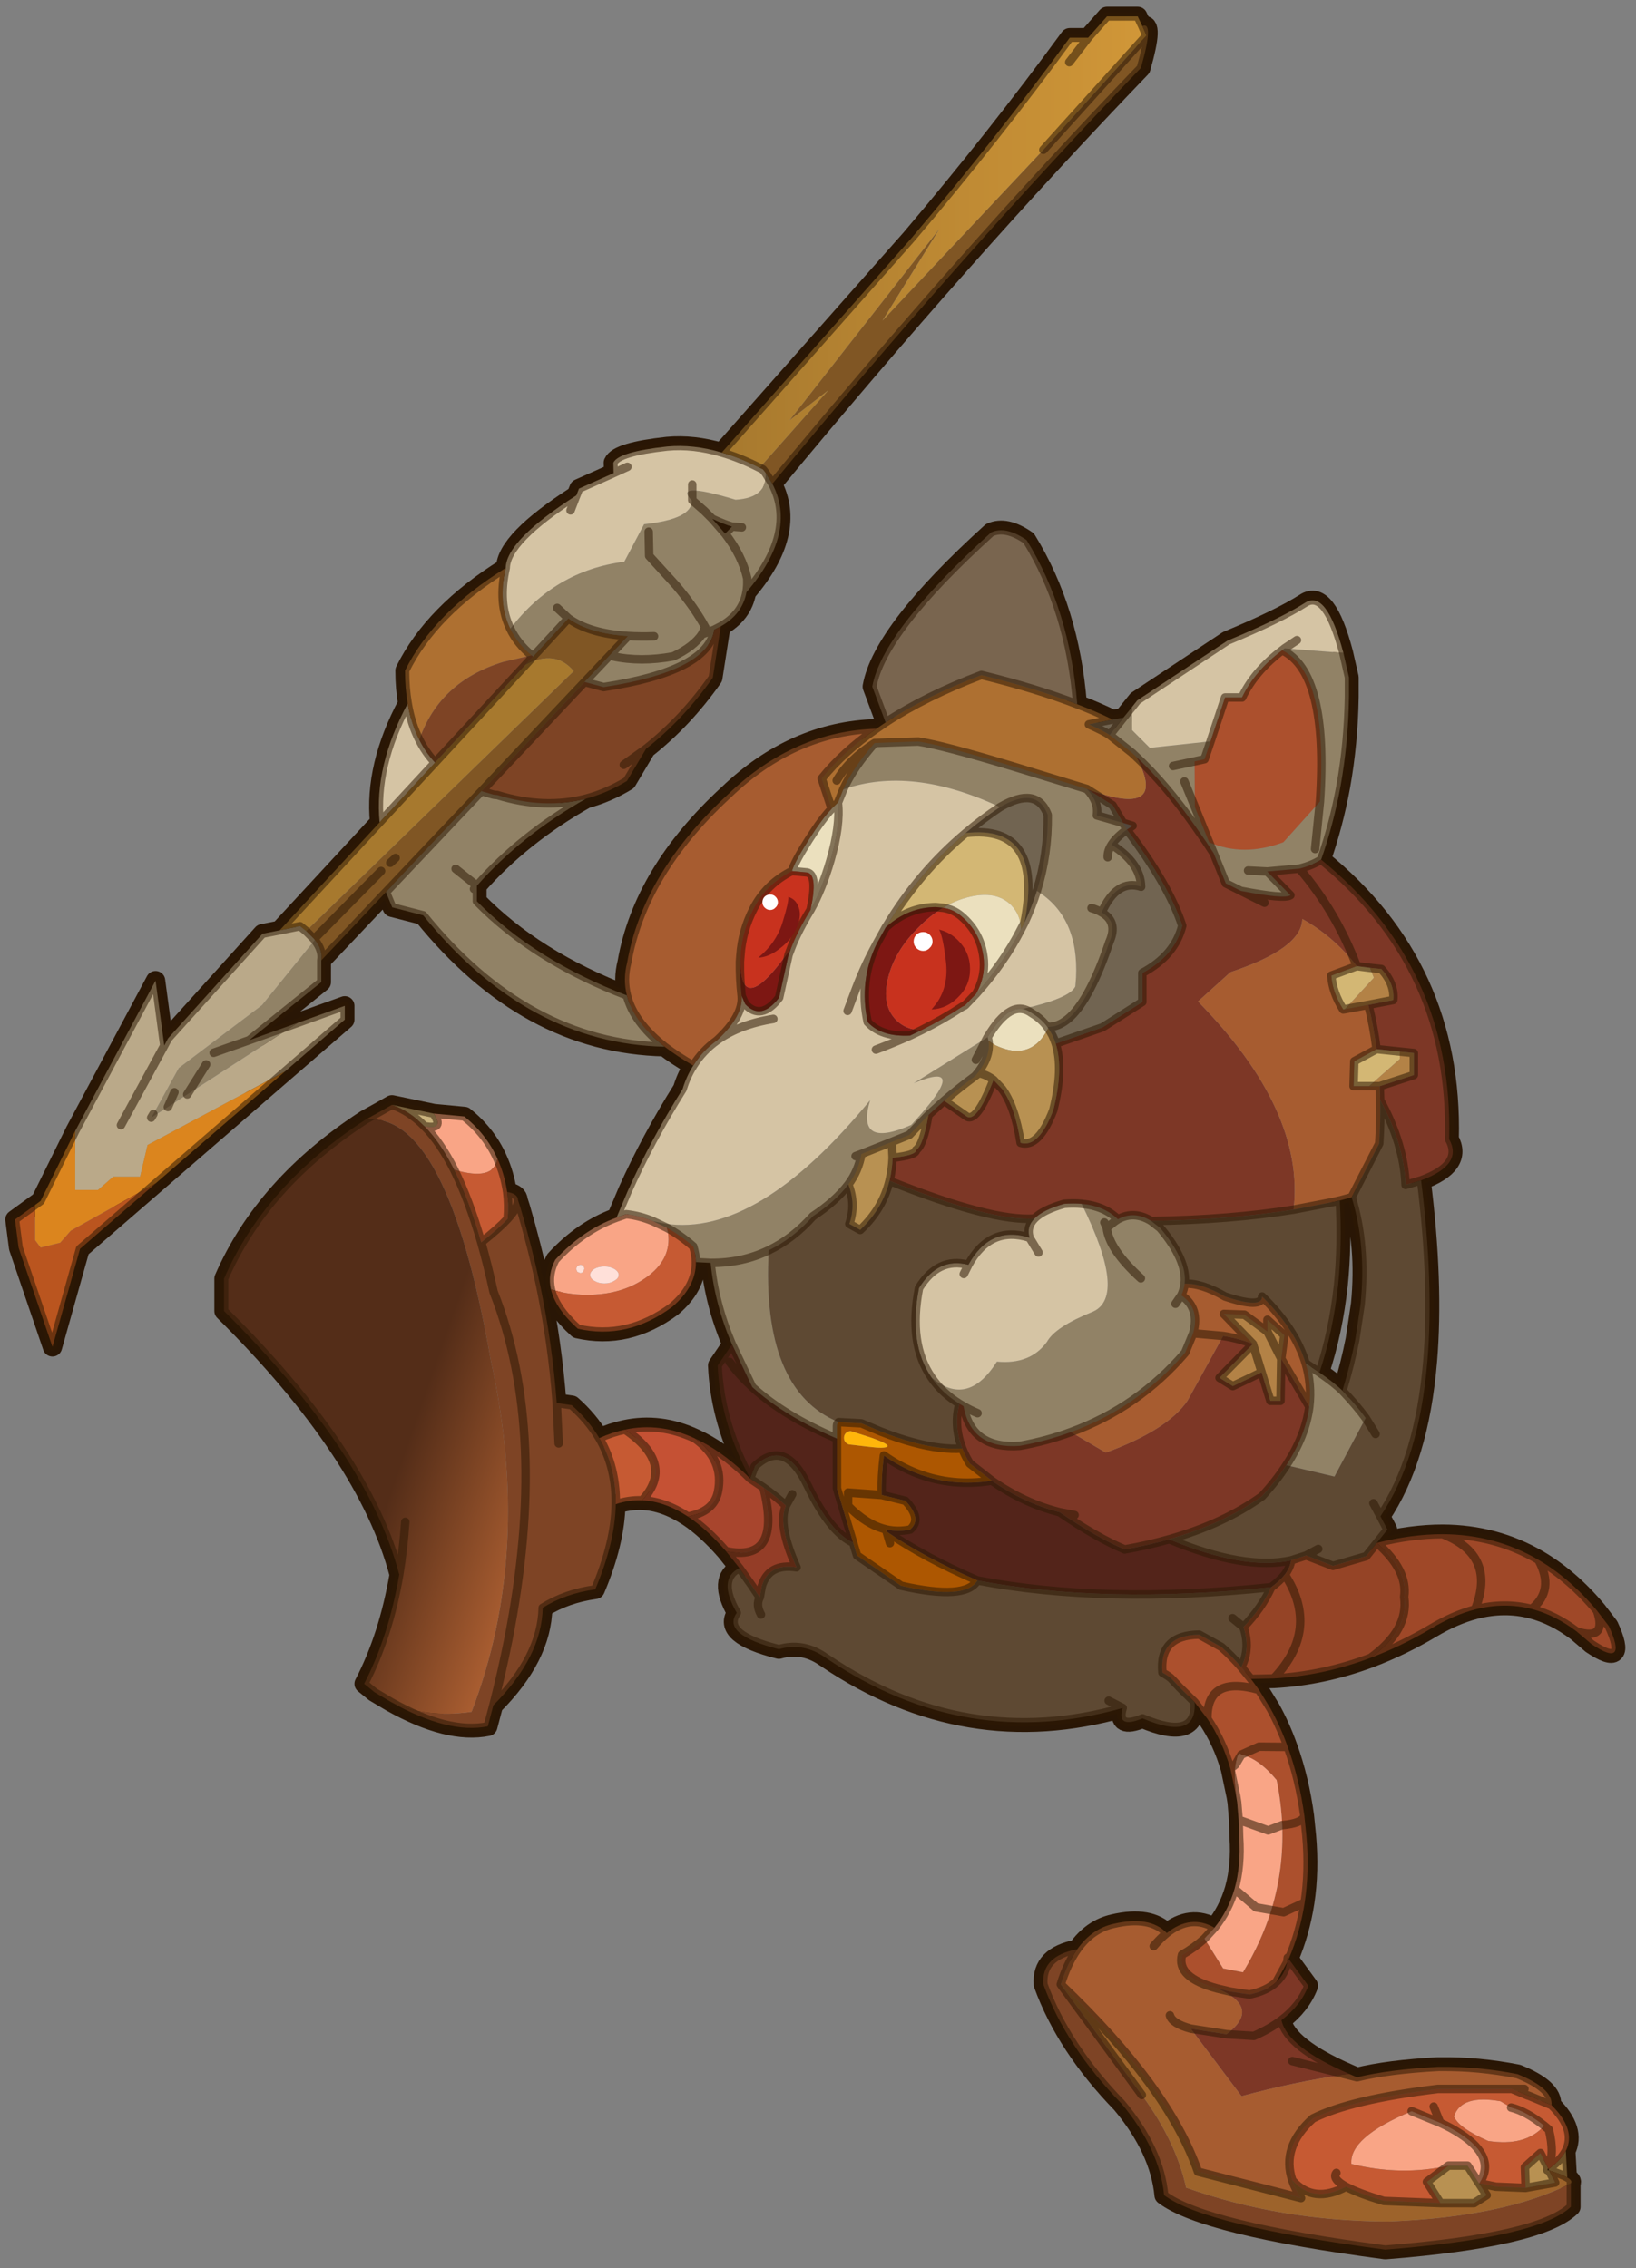 <svg width="215" height="298" xmlns="http://www.w3.org/2000/svg" xmlns:xlink="http://www.w3.org/1999/xlink"><rect width="100%" height="100%" fill="#808080" stroke="none"/><defs><linearGradient y2=".5" y1=".5" x2="1" x1="-.001" spreadMethod="pad" id="a"><stop stop-color="#a7792e" offset="0"/><stop stop-color="#d19738" offset="1"/></linearGradient><linearGradient y2=".914" y1=".68" x2=".847" x1=".503" spreadMethod="pad" id="b"><stop stop-color="#542d18" offset="0"/><stop stop-color="#a75c30" offset="1"/></linearGradient><g id="d" stroke-opacity="0" stroke-linejoin="round" stroke-linecap="round" stroke="#f0f" fill="none"><path d="M187.95-293.5v380h-380v-380h380" transform="translate(192.55 294)"/><path d="m187.95-293.5-190 190 190 190m-380-380 190 190L-192 86.5M92.95-38.4H-97" transform="translate(192.55 294)"/></g><g id="e"><path stroke-width="4" stroke-linejoin="round" stroke-linecap="round" stroke="#291605" fill="none" d="M234 2h-6.35l-3.9 4.4h-3.8Q204.8 27.1 187.2 47.85L148.05 92.1q-5.9-1.75-11.25-1.25-10.15 1.1-11.15 3.35l.05 2.15-7.15 3.2-.55 1.4q-14.5 9.3-14.6 15-14.85 9.2-20.8 21.2 0 3.65.55 6.8-6.95 12.95-5.8 24.55L56.7 190.8l-3.55.7-19.5 21.6-.8 1.5-1.8-13.4-16.6 31.05L7.3 246.7 2 250.55l.75 5.8 7 20.5 5.7-20.25 54.7-47.35v-2.85l-19.75 7.1 14.9-12V197l13.35-14.1 1.3 3.15 6.4 1.65q21.45 26.55 49.9 27.15 2.55 1.95 5.9 3.9-1.4 2.2-2.2 4.85-6.65 10.6-11.35 21.1l-2.3 5.45q-7 2.55-12.65 8.7-1.6 3-.9 6.1.9 3.95 5.55 8.15 10.25 2.35 19.5-4.5 4.95-4.2 4.9-9.25l3.05.15q.8 8.4 4.4 16.85l-2.95 4.35q.45 10.25 5.25 20.45l1.45 2.9-.85-.85q-5.3-5.05-10.6-7.45-7.2-3.35-14.4-1.8-2.65.55-5.3 1.75-2.2-3.7-5.7-6.8l-3.1-.45q-.9-12.15-3.45-24.45-1.7-7.9-4.05-15.9l-.5-1.55-.05-.35q-.3-1.05-2.2-1.35-.55-3.7-2-6.85-2.25-5.05-6.85-8.75l-6.35-.6-8.6-1.8q-2.7 1.55-5.45 3.05-20.85 13.55-29.25 32.85v6.7q29.65 29.35 36.2 54.45-2.2 12.85-7.25 22.55l2.15 1.75 3.45 2.05q11.85 6.65 19.95 5l1.15-4.35q10-10 10.2-20.15 4.7-2.95 10.85-3.8 4.1-9.65 4.25-17.6 2.7-.9 5.45-.8 4.65.2 9.45 3.35 3.85 2.55 7.85 7.15l2.8 3.5q-4.6 2.25-.55 9.25-3.2 4.5 8.7 7.5 4.7-1.35 8.95 1.3l1.05.7q28.75 19.35 61.05 10.15-1.35 4.4 4.1 2.15 11.3 4.8 10.75-3.35l2.65 3.45q3.1 4.6 4.75 10.3l1.2 5.7.2 1.25.3 3.6.1 3.55q.4 5.95-.95 10.75-1.3 4.5-4.15 8-4.9-2.85-9.85 1.1-3.5-3.65-11-1.9-4.5 1-7.5 5.25-7.45 1.4-7 7.25 4.65 12.8 16.15 24.65 7.9 9.45 8.8 18.9 8.35 6.3 45.7 11.25 31.75-2.5 38.35-8.85v-4.85q.4-.55-.75-1.2l-.3-5.5q2.2-4.35-2.95-9.45.3-3.45-7-6.4-8.1-1.6-16-1.5h-.5q-10.15.55-16.7 2.15l-1.6-.7q-12.8-5.55-14-11.1 4-3.05 5.55-7.1l-4.05-5.55-.3.65q-.5 2.45-2.25 4.1l2.25-4.1.1-.9.2.25q2.35-5.5 3.3-11.65 1-6.55.35-13.8l-.4-3.95v-.05q-1.05-7.75-3.45-14.35-1.5-4.2-3.55-7.9l-2.4-3.9-1.65-2.25 4.7-.1q10.15-.55 20-4.25 6.35-2.4 12.6-6.1 4.6-2.75 9-3.9 6.05-1.55 11.7-.1 4.8 1.25 9.3 4.65l3.05 2.6q7.65 5.15 3.6-3.7l-2.45-3.2q-5.55-6.65-12.1-10.5-8.95-5.25-19.8-5.3-6.45 0-13.6 1.8l2.2-2.75-1.45-2.75q8-11.8 9.7-32.05 1.35-16.05-1.3-37.35 8.75-3.2 5.8-8.5.9-35.5-26.45-57.75 2.55-7.3 4-15.15 1.6-8.9 1.75-18.45v-4.05l-1.15-5.05q-3.5-13.25-7.95-10.35-5.25 3.35-16 7.8L233.9 143.3l-2.85 3.55-2.25.4q-3.35-1.65-7.3-3.15-1.55-19.5-10.45-33.9-4.3-3-7.35-1.6-22.5 20.4-24.55 31.85l2.75 7.4-1.9 1.3q-17.05.5-30.65 13.55-17.6 16.2-20.85 34.75-.9 3.5-.05 6.8-19.1-7.3-31-19.45v-3.2q9.2-10.45 22.55-18 4.35-1.15 8.45-3.65l3.95-6.65q7.75-6.1 13.8-14.7l1.65-10.6q4.5-2.55 5.3-7.05 10.6-12.35 5.35-22.4 39.5-47.85 76.15-85.9 2.8-9.75.3-8.65L234 2m41.75 244.6q.5 9.2-.35 17.5-1.05 9.65-3.85 18.05 3.25 2.25 4.75 3.75 1.65-5.45 2.65-10.55l1.1-7.3q1.2-12.2-1.85-22.1l-2.4.65h-.05m-125.6-139.2-1.4 1.45-2.65-3.05q2.5 1.15 4.05 1.6m164.3 324.05.45.15-.45-.15m4.15 15.45.4.1-.1-.3-.1-.15-.15.3-.05.05"/><path fill-rule="evenodd" fill="#805624" d="M67.6-228.65q2.5-1.1-.3 8.65-36.65 38.05-76.15 85.9l-1.4-2.25-.55-.7-.7-.35 14.2-16-8 6.2 31-39.6-11.8 19 33.25-35.3 21.3-23.6-.85-1.95M-88.7-49.75l-13.35 14.1q.35-2.05-1.35-4.2l-.15-.2-1.65-1.65 55.3-53.7q-3.8-4.55-9.95-1.3l1.55-1.7 7.3-7.9q4.35 3.15 12.35 3.65l-9 9.5-21.3 22.55-19.75 20.85m-1-4.35-13.85 14.05L-89.7-54.1m3-2.7-1.1 1 1.1-1" transform="translate(167.35 232.65)"/><path fill-rule="evenodd" fill="#918266" d="M-8.85-134.1q5.25 10.05-5.35 22.4-.8 4.5-5.3 7.05l-1.35.7Q-22.1-95.4-43.7-92.1l-3.95-1.05 9-9.5q2.5.15 5.35.05-2.85.1-5.35-.05-8-.5-12.35-3.65l-7.3 7.9-.3-.25q-2.9-2.4-4.4-5.5 9.15-12 23.55-13.85l4.1-7.75q10-1.05 9.85-4.9-1.9-1.95.1-2.05 2.2-.15 8.95 1.9 6.6-.4 6.2-5.55l1.4 2.25m-38.5 65.05q-13.35 7.55-22.55 18v3.2Q-58-35.7-38.9-28.4q1.4 5.55 7.8 10.6-28.45-.6-49.9-27.15l-6.4-1.65-1.3-3.15 19.75-20.85 2.4.7.25.05.6.05q9.7 3 18.35.75M63.7-85.8l1.75-2.15.05 4.75 3.65 3.65L81.7-80.9l-1.25 3.7-2.05.45-4.45.95 4.45-.95.05 9.4 2.95 7.3.95 2.3-.95-2.3q7.05 3.1 15.35 0l7.55-8.4q1.8-26.65-7.8-31.25l.5-.4 12.15.95 1.15 5.05v4.05q-.15 9.55-1.75 18.45-1.45 7.85-4 15.15-1.85 1.2-4.5 1.85l-6.65.6 4.8 4.9q-1.25.85-10.25-.9l-3.1-1.55-2.5-6.2-1.5-2.3-2.4-3.45q-6.15-8.65-12.1-14.2l-.85-.8-4.65-3.7 2.85-3.6M-17.2 43.7q-3.6-8.45-4.4-16.85l-3.05-.15q-.05-1.6-.55-3.25-2.7-2.35-5.45-3.85l-2.85-1.35 2.55.5q19 2.85 42.3-25.5-3.05 10.2 8.5 5.1 12.7-13.7.5-8.6l15.25-9.5-2.4 4.65 2.4-4.65h.05l.15.7q.5 3.55-2.75 7.3-3.45 2.55-6.4 5.1L23.4-3.7 19.45.4l-3.6 1.45-6.3 2.5-1.2.45 1.2-.45q-.6 3.5-2.7 6.3-2.6 3.45-7.3 6.55-4.15 4.65-9.15 7.05-1.55 28.9 14.45 35.5-.35.3-.35.8v2.6Q-6.35 58.55-13 52.5l-4.2-8.8m-84.85-79.35v4.5l-14.9 12 10.05-3.6-22.85 14.8-4 2.6-3.45 2.2.45-.75 5.25-9.5 17.2-13 10.9-13.45q1.7 2.15 1.35 4.2M76.3-72.6l2.15 5.25-2.15-5.25m27 13.95 1-9.8-1 9.8M45.8-50q2.35-7.6 2.25-15.7-2.25-6.05-9.85-1.6-18.35-8.6-32.4-3.65 2.05-4.55 6.5-9.6l9-.3q5.05.75 19.8 5.2l15.05 4.6q2.5 2.7 2.05 5.45l5.4 1.55.8 1.4q-2.15 1.55-3.15 3.1 6 3.8 6.1 8.7-5-1.65-8.15 5.3 3.45 1.95 1.6 6.1-3.9 11.55-8.1 15.5Q51-22.4 49.3-22l-1.3.15q-1.25-1.7-3.1-2.8l-.3-.2q-.85-.6-1.75-.75 9.75-2.2 10.9-4.65l.15-1.85q.6-12.55-8.1-17.9m11.3 3.55q1.2.35 2.1.9-.9-.55-2.1-.9m3.35-10.5q-.05-1.3.8-2.6-.85 1.3-.8 2.6m-5.4 71.6q4.75.45 7.5 3.2 3.35-1.85 6.9.35l1.85 1.45q5.6 6.65 5.05 11.5-.15 1.25-.7 2.4 3.9 2.6 2.45 7.85l-1.65 4q-9.75 11.35-23.6 16.4-5 1.85-10.55 2.85-10.05.75-11.65-8.2l-.85-.5q-3.6-2.25-5.75-5.4 7.45 6.25 13.5-3.3 6.9.65 10.35-4.1 1.7-3.1 9.55-6.25 7-3.2-2.4-22.25m34.4-68.85 3.95.2-3.95-.2M104.2 49.5q3.25 2.25 4.75 3.75 2.95 3.1 4.8 5.65L107.3 71l-9.95-2.35q4-6.15 4.75-12.1.55-4.55-.75-8.95l2.85 1.9M62.55 17.85l-.6.4-1.7 1.35-.5-1.1.5 1.1 1.7-1.35.6-.4m11.9 17.45 1.2-1.75-1.2 1.75m-7.15-5.25q-6.55-5.95-7.05-10.45.5 4.5 7.05 10.45M33.55 57.9q-1.55-.65-2.9-1.45 1.35.8 2.9 1.45M-53.3-108.45l2.3 2.15-2.3-2.15m36.1-16.8q-1.55-.45-4.05-1.6l2.65 3.05 1.4-1.45 2.05.15-2.05-.15m-4.05-1.6-1.65-1.65-2.5-2.2v-2 2l2.5 2.2 1.65 1.65m2.65 3.05q3.5 4.55 4.55 9.2.1 1.55-.15 2.9.25-1.35.15-2.9-1.05-4.65-4.55-9.2m-4.8 20.8.7-1.45q-2.15-4-6.05-8.65l-5.55-6.1-.1-5 .1 5 5.55 6.1q3.9 4.65 6.05 8.65l-.7 1.45 2.55-.95-2.55.95q-1.7 2.55-5.9 4.55-6.75 1.25-12.5 0 5.75 1.25 12.5 0 4.2-2 5.9-4.55m-102.45 88.85-3.9 6.2 3.9-6.2m-6.55 5.75-1.35 3.05 1.35-3.05m15.45-10.75-7.35 2.6 7.35-2.6m47.05-31.9-4.4-3.5 4.4 3.5-.6.65.6-.65m60.3 75.3q-5.45 2.65-12 2.6 6.55.05 12-2.6" transform="translate(167.35 232.65)"/><path fill-rule="evenodd" fill="#d5c4a4" d="m65.45-87.95 1.1-1.4L85.2-101.7q10.75-4.45 16-7.8 4.45-2.9 7.95 10.35L97-100.1l2.55-1.7-2.55 1.7-.5.4q-5.7 4.3-8.3 9.75h-3.5l-3 9.05-12.55 1.35-3.65-3.65-.05-4.75M-41.05 17.5l2.3-5.45q4.7-10.5 11.35-21.1.8-2.65 2.2-4.85 1.9-3.05 4.9-5.2 5.5-5.1 5.1-9.2l.75 1.7q3.3 3.5 7-1.35l1.95-8.85.55-1.45q1.3-3.4 4-7.85 2.35-4.2 4.1-10.2 2.1-7.3 1.55-11.9l1.1-2.75q14.05-4.95 32.4 3.65-3.75 2.5-7.1 5.35-9.7 8.15-16.35 19.25l-.15.2-1.9 3.45Q9-31.4 10.85-22.9q2.8 3.1 8.75 2.8l2.3-1.1q4.6-2.3 8.45-4.85l.6-.3 2.3-2.4q5.8-6.45 9.3-13.35l.7-1.35q1.5-3.25 2.55-6.55 8.7 5.35 8.1 17.9l-.15 1.85q-1.15 2.45-10.9 4.65-1.25-.2-2.5.5-2.3 1.25-4.7 5.3l-.05.05-15.25 9.5q12.2-5.1-.5 8.6-11.55 5.1-8.5-5.1-23.3 28.35-42.3 25.5l-2.55-.5q-2.75-1.15-5.55-1.45l-2 .7M-90-64.15q-1.15-11.6 5.8-24.55.7 4.2 2.4 7.5 1.3 2.6 3.25 4.7L-90-64.15m26.05-52.55q.1-5.7 14.6-15l.55-1.4 7.15-3.2-.05-2.15q1-2.25 11.15-3.35 5.35-.5 11.25 1.25 3.8 1.1 7.8 3.15l.7.35.55.7q.4 5.15-6.2 5.55-6.75-2.05-8.95-1.9-2 .1-.1 2.05.15 3.85-9.85 4.9l-4.1 7.75q-14.4 1.85-23.55 13.85-2.6-5.3-.95-12.55m76.5 99.5q3.7-1.4 7.05-2.9-3.35 1.5-7.05 2.9m.15-21.85q-2.4 4.35-4.25 9.2L6.7-25.2l1.75-4.65q1.85-4.85 4.25-9.2M45.3 17.7q1.75-1.8 6.15-3.05 1.95-.15 3.6 0 9.4 19.05 2.4 22.25-7.85 3.15-9.55 6.25-3.45 4.75-10.35 4.1-6.05 9.55-13.5 3.3-4.85-7-2.6-18.5 3.95-6.45 10.2-4.8l-.95 1.9.95-1.9q4.5-8.2 12.65-5.6-.7-2.2 1-3.95m.85 7-1.85-3.05 1.85 3.05m-96.7-153.3 1.2-3.1-1.2 3.1m25.15-5.35v1.25-1.25m-16.25-2.35 2.85-1.3-2.85 1.3m33 112.75q-7.1 1.15-11.65 4.45 4.55-3.3 11.65-4.45" transform="translate(167.35 232.65)"/><path fill-rule="evenodd" fill="#ac502d" d="m90.05 112.8 1.65 2.25 2.4 3.9q2.05 3.7 3.55 7.9 2.4 6.6 3.45 14.35v.05l.4 3.95q.65 7.25-.35 13.8-.95 6.15-3.3 11.65l-.2-.25-.1.9-2.25 4.1q-1.95 1.85-5.55 2.6l-3.95-.6-2.75-.65q-8.5-2.3-7.25-6.95 2.6-1.5 4.65-3.35l3.85 6.15 4.1.8q3.8-6.3 5.85-12.85Q96.85 152 96.5 143q-.2-4.6-1.15-9.3-3.7-4.45-7.3-5.25-.7-.8-1.2 2.05l-1.05.85q-1.65-5.7-4.75-10.3l-2.65-3.45-3.1-3.05-1.55-1.65q-.45-.55-2-1.4-.75-7.75 7.6-7.85l4.6 2.55q2.2 1.95 4.1 4.15l2 2.45M87 137.05l-1.2-5.7 1.05-.85q-.4 2.2.15 6.55m-5.6-197.1-2.95-7.3-.05-9.4 2.05-.45 1.25-3.7 3-9.05h3.5q2.6-5.45 8.3-9.75 9.6 4.6 7.8 31.25l-7.55 8.4q-8.3 3.1-15.35 0m-.35 181.1q-.15-9.05 10.65-6-10.8-3.05-10.65 6m16.6 5.8-5.95-.05-3.65 1.65 3.65-1.65 5.95.05m3.45 14.35q-.6 1.45-4.6 1.8 4-.35 4.6-1.8m.05 17.8-4.35 2-2.55-.45 2.55.45 4.35-2" transform="translate(167.35 232.65)"/><path fill-rule="evenodd" fill="#7d3726" d="M104.55-56.45Q131.9-34.2 131 1.3q2.95 5.3-5.8 8.5l-3.2.95q-.35-8.5-5.25-17.5l-.1-2.9 7.05-2.3v-4.55l-2.9-.3-4.8-.5q-.6-4.75-1.7-9.15l5.15-1q.35-3.3-2.45-6.4l-2.35-.25-2.75-.35q-4.65-6.05-11.25-9.75-.1 6.1-14.85 11l-6.7 6.05q22.15 22.55 19.75 43-13 2.1-29.4 2.35-3.55-2.2-6.9-.35-2.75-2.75-7.5-3.2-1.65-.15-3.6 0-4.4 1.25-6.15 3.05-8.85.65-29.95-7.8.55-2.25.65-4.75 4.9-.55 4.85-1.6 1.5-1 2.55-7.25l3.25-2.95 4.45 3.1q2.15 1.9 5.75-7.4L38.6-9.1q2.7 3.65 3.85 11.15 3.75 1.1 6.75-6.75 2.15-8.5.5-13.75l9.65-3.35 8.25-5.25v-6q6.7-3.6 8.25-9.75-2.75-8.45-11.45-19.85l1.2-.8-2-.6-2.15-3.65-5.3-3.35q17.1 6.3 10.2-6.65 5.95 5.55 12.1 14.2l2.4 3.45 1.5 2.3 2.5 6.2 3.1 1.55q9 1.75 10.25.9L93.4-54l6.65-.6q7.65 8.95 11.85 20.15-4.2-11.2-11.85-20.15 2.65-.65 4.5-1.85m-6.7 227.1 4.05 5.55q-1.55 4.05-5.55 7.1 1.2 5.55 14 11.1l-.75.1-11-2.75 11 2.75Q99 196.05 88.1 199l-10.5-13.95 7.4 1.15q7.3-5.5-1.95-9.45l2.75.65 3.95.6q3.6-.75 5.55-2.6 1.75-1.65 2.25-4.1l.3-.65m-5-218.2L87.95-50l4.9 2.45m-.6 97 1.8 5.9h2.1l.15-8.7 5.8 9.9q-.75 5.95-4.75 12.1-2.05 3.2-5 6.4-7.9 5.7-19.2 8.9-4.35 1.25-9.2 2.1-5.8-2.45-13.45-7.7-7.25-1.8-14-6.5l-4.55-3.55q-.95-1.55-1.55-3.1-1.85-4.75-.6-9.25l.85.5q1.6 8.95 11.65 8.2 5.55-1 10.55-2.85l7.2 4.25q12.8-4.7 16.9-10.75l7.35-13.35q3.25.5 6.15 1.65l-6.9 7 2.75 1.7q3-1.4 5.95-2.85M53.6 78.95l-3.1-.6 3.1.6M96.35 183.3q-2.4 1.8-5.7 3.25L85 186.2l5.65.35q3.3-1.45 5.7-3.25" transform="translate(167.35 232.65)"/><path fill-rule="evenodd" fill="#716451" d="m61.45-85.4 2.25-.4-2.85 3.6q-1.15-.8-4.3-2.2l4.9-1M38.2-67.3q7.6-4.45 9.85 1.6.1 8.1-2.25 15.7-1.05 3.3-2.55 6.55 4-20.35-12.15-18.5 3.35-2.85 7.1-5.35M48-21.85l1.3-.15q1.7-.4 3.4-1.95 4.2-3.95 8.1-15.5 1.85-4.15-1.6-6.1 3.15-6.95 8.15-5.3-.1-4.9-6.1-8.7 1-1.55 3.15-3.1 8.7 11.4 11.45 19.85-1.55 6.15-8.25 9.75v6l-8.25 5.25-9.65 3.35q-.55-1.75-1.55-3.15l-.15-.25m15.6-42.2-5.4-1.55q.45-2.75-2.05-5.45l5.3 3.35 2.15 3.65" transform="translate(167.35 232.65)"/><path fill-rule="evenodd" fill="#ae7031" d="m12.65-83.5 1.9-1.3q8.3-5.45 19.8-9.8 11.4 2.8 19.8 6.05 3.95 1.5 7.3 3.15l-4.9 1q3.15 1.4 4.3 2.2l4.65 3.7.85.8q6.9 12.95-10.2 6.65l-15.05-4.6q-14.75-4.45-19.8-5.2l-9 .3q-4.45 5.05-6.5 9.6L4.7-68.2l-1.3 1.25-2.05-6.25q4.45-5.55 11.3-10.3m-96.85-5.2q-.55-3.15-.55-6.8 5.95-12 20.8-21.2-1.65 7.25.95 12.55 1.5 3.1 4.4 5.5l-5.85 1.35q-13.2 4.05-17.35 16.1-1.7-3.3-2.4-7.5M4.45-72.8q2.5-4.3 7.85-7.75-5.35 3.45-7.85 7.75" transform="translate(167.35 232.65)"/><path fill-rule="evenodd" fill="#d3b774" d="M31.1-61.95q16.15-1.85 12.15 18.5l-.7 1.35q-.15-3-2.05-4.95-3.05-3.05-8.65-1.7-2.8.65-5.4 2.25l-1.55-.15q-5.65.05-10.1 4l-.05-.05Q21.4-53.8 31.1-61.95m78.35 36.4-.35.05q-2.2-3.5-2.45-7l5.25-1.95 2.75.35.8 2.05-6 6.5M116-17.3l4.8.5v1.55l-6.35 5.6h-3.2l.15-5.15 4.6-2.5" transform="translate(167.35 232.65)"/><path fill-rule="evenodd" fill="#ebe0be" d="M42.85-25.6q.9.15 1.75.75l.3.2q1.85 1.1 3.1 2.8l.15.25q-.7 1.35-1.55 2.35-3.5 3.95-9.35 1.15l-1.45-.95-.15-.7v-.05q2.4-4.05 4.7-5.3 1.25-.7 2.5-.5M3.4-66.95l1.3-1.25q.55 4.6-1.55 11.9-1.75 6-4.1 10.2 1.55-7.25-.7-7.7l-3.15-.3q.6-1.95 3.4-6.35 2.85-4.5 4.8-6.5M26.45-46.5q2.6-1.6 5.4-2.25 5.6-1.35 8.65 1.7 1.9 1.95 2.05 4.95-3.5 6.9-9.3 13.35 1.85-3.25 1.6-6.85-.45-5.7-4.8-9.3-1.6-1.3-3.6-1.6" transform="translate(167.35 232.65)"/><path fill-rule="evenodd" fill="#b89152" d="m155.1 210.3.3 5.5q-1.1-.65-3.75-1.45l1.25 2.5-5.3.95-.8.15-.15-4.3 3.2-2.9 1.6 3.15-.15.3-.05.05.4.1-.1-.3q2.5-1.8 3.55-3.75M35.8-19.05l1.45.95q5.85 2.8 9.35-1.15.85-1 1.55-2.35 1 1.4 1.55 3.15 1.65 5.25-.5 13.75-3 7.85-6.75 6.75Q41.3-5.45 38.6-9.1l-1.75-1.85q-3.6 9.3-5.75 7.4l-4.45-3.1q2.95-2.55 6.4-5.1 3.25-3.75 2.75-7.3M23.4-3.7q-1.05 6.25-2.55 7.25.05 1.05-4.85 1.6-.1 2.5-.65 4.75-1.4 5.8-6.05 10.15L7.05 18.8q1.4-4.05-.2-8.15 2.1-2.8 2.7-6.3l6.3-2.5L19.45.4l3.95-4.1m13.45-7.25q-1.35-1.05-3-1.4l-.8.6.8-.6q1.65.35 3 1.4M16 5.15l-.15-3.3.15 3.3M129.2 221.1l-2.8-4.4 4.45-3.35h3.95l2.4 3.7 1.55 2.4-2.6 1.65h-6.95" transform="translate(167.35 232.65)"/><path fill-rule="evenodd" fill="#b38246" d="m109.45-25.55 6-6.5-.8-2.05 2.35.25q2.8 3.1 2.45 6.4l-5.15 1-4.85.9m11.35 8.75 2.9.3v4.55l-7.05 2.3h-2.2l6.35-5.6v-1.55M85.95 38.95l-.05-.05-1.45-1.5 4.25.15 4.75 3.5 2.85 5.6-2.85-5.6V38.6l3.5 3.2-.65 4.85-.15 8.7h-2.1l-1.8-5.9Q89.3 50.9 86.3 52.3l-2.75-1.7 6.9-7-4.5-4.65m6.3 10.5-1.8-5.85 1.8 5.85" transform="translate(167.35 232.65)"/><path fill-rule="evenodd" fill="#a75c30" d="M-38.9-28.4q-.85-3.3.05-6.8Q-35.6-53.75-18-69.95-4.4-83 12.65-83.5 5.8-78.75 1.35-73.2l2.05 6.25q-1.95 2-4.8 6.5-2.8 4.4-3.4 6.35-5.3 2.65-7.95 7.8-2.35 4.55-2.7 9.65l-.1 1.3q-.05 3.45.35 7.05.4 4.1-5.1 9.2-3 2.15-4.9 5.2-3.35-1.95-5.9-3.9-6.4-5.05-7.8-10.6m149.25 222.8 1.6.7q6.55-1.6 16.7-2.15h.5q7.9-.1 16 1.5 7.3 2.95 7 6.4l-4.6-1.9-.45-.15-3.15-1.3H128.7q-17.95 2.15-25.85 6.1-6.6 5.9-4.25 12.8.6 1.8 1.8 3.65l-21.3-5.45q-6.05-17.45-28.35-38.7 1.35-4.35 3.4-7.25 3-4.25 7.5-5.25 7.5-1.75 11 1.9 4.95-3.95 9.85-1.1l-2.05 2.25q-2.05 1.85-4.65 3.35-1.25 4.65 7.25 6.95 9.25 3.95 1.95 9.45l-7.4-1.15L88.1 199q10.9-2.95 21.5-4.5l2.35.6-2.35-.6.75-.1M98.85 15.85q2.4-20.45-19.75-43l6.7-6.05q14.75-4.9 14.85-11 6.6 3.7 11.25 9.75l-5.25 1.95q.25 3.5 2.45 7l.35-.05 4.85-.9q1.1 4.4 1.7 9.15l-4.6 2.5-.15 5.15h5.4l.1 2.9q.1 4.35-.2 8.95l-5.7 11.1-2.4.65h-.05l-1.25.3-8.3 1.6M85.9 38.9l.05.05 4.5 4.65q-2.9-1.15-6.15-1.65l-6.2-.55 6.2.55-7.35 13.35q-4.1 6.05-16.9 10.75l-7.2-4.25q13.85-5.05 23.6-16.4l1.65-4q1.45-5.25-2.45-7.85.55-1.15.7-2.4 3.5-.15 8.35 2.65 7.65 2.55 7.65 0 6.9 6.75 9 13.8 1.3 4.4.75 8.95l-5.8-9.9.65-4.85-3.5-3.2v2.45l-4.75-3.5-4.25-.15 1.45 1.5M14.8 81.95l-.05.4-.15-.45.2.05M69.95 168q1.35-1.6 2.7-2.7-1.35 1.1-2.7 2.7m3.35 14.3q.45 1.7 4.3 2.75-3.85-1.05-4.3-2.75m73.25 15.2h-2.6 2.6" transform="translate(167.35 232.65)"/><path fill-rule="evenodd" fill="#79654f" d="m14.55-84.8-2.75-7.4q2.05-11.45 24.55-31.85 3.05-1.4 7.35 1.6 8.9 14.4 10.45 33.9-8.4-3.25-19.8-6.05-11.5 4.35-19.8 9.8" transform="translate(167.35 232.65)"/><path fill-rule="evenodd" fill="#5e4933" d="M125.2 9.8q2.65 21.3 1.3 37.35-1.7 20.25-9.7 32.05l1.45 2.75-2.2 2.75-2.2 2.75-6.85 2-5.55-2.15-3.1 1q-9.55 2.15-25.2-4.35 11.3-3.2 19.2-8.9 2.95-3.2 5-6.4L107.3 71l6.45-12.1q-1.85-2.55-4.8-5.65 1.65-5.45 2.65-10.55l1.1-7.3q1.2-12.2-1.85-22.1l5.7-11.1q.3-4.6.2-8.95 4.9 9 5.25 17.5l3.2-.95M78.4 117.6q.55 8.15-10.75 3.35-5.45 2.25-4.1-2.15-32.3 9.2-61.05-10.15l-1.05-.7q-4.25-2.65-8.95-1.3-11.9-3-8.7-7.5-4.05-7 .55-9.25l2.7 3.8 1.5 2.25.4-2.25q1.4-4.85 7.2-3.95-3.95-8.8-2.2-12.75-2.15-2-4.65-3.75l-2.75-1.85.95-2.5q6.25-5.95 10.9 3.85l.2.4q4.55 9.4 9.25 11.5l.8 2.65 9.1 6.25q13.4 3.05 15.75-1.1 26.15 5 60.75 1.4-2 4.35-5.75 8.25 1.5 4.4-.45 8.25-1.9-2.2-4.1-4.15l-4.6-2.55q-8.35.1-7.6 7.85 1.55.85 2 1.4l1.55 1.65 3.1 3.05M15.35 9.9q21.1 8.45 29.95 7.8-1.7 1.75-1 3.95-8.15-2.6-12.65 5.6-6.25-1.65-10.2 4.8-2.25 11.5 2.6 18.5 2.15 3.15 5.75 5.4-1.25 4.5.6 9.25-4.35.3-10.1-1.25-3.2-.85-6.85-2.3L9.55 60l-4.7-.25q-16-6.6-14.45-35.5 5-2.4 9.15-7.05 4.7-3.1 7.3-6.55 1.6 4.1.2 8.15l2.25 1.25q4.65-4.35 6.05-10.15m54.1 8.3q16.4-.25 29.4-2.35l8.3-1.6 1.25-.3q.5 9.2-.35 17.5Q107 41.1 104.2 49.5l-2.85-1.9q-2.1-7.05-9-13.8 0 2.55-7.65 0-4.85-2.8-8.35-2.65.55-4.85-5.05-11.5l-1.85-1.45m46.35 44-2.05-3.3 2.05 3.3m-11.85 23.75-2.5 1.35 2.5-1.35m11.4-9.45 1.45 2.7-1.45-2.7m-54.7 40.8 2.9 1.5-2.9-1.5m25.6-17.05 2.25 1.85-2.25-1.85m-91-25.6L-6.05 77l1.3-2.35M-11.2 99.5q-1.1-2-.25-3.55-.85 1.55.25 3.55" transform="translate(167.35 232.65)"/><path fill-rule="evenodd" fill="#9f4828" d="M116.05 84.7q7.15-1.8 13.6-1.8 10.85.05 19.8 5.3 6.55 3.85 12.1 10.5l2.45 3.2q4.05 8.85-3.6 3.7l-3.05-2.6q-4.5-3.4-9.3-4.65-5.65-1.45-11.7.1-4.4 1.15-9 3.9-6.25 3.7-12.6 6.1 7.95-5.75 6.95-12.6.8-5.55-5.65-11.15m20.3 13.75q4.45-11.2-6.7-15.55 11.15 4.35 6.7 15.55m11.7-.1q4.8-3.9 1.4-10.15 3.4 6.25-1.4 10.15m9.3 4.65q6.35 2 4.2-4.3 2.15 6.3-4.2 4.3" transform="translate(167.35 232.65)"/><path fill-rule="evenodd" fill="#53241a" d="m-13.45 71.4-1.45-2.9q-4.8-10.2-5.25-20.45l2.95-4.35 4.2 8.8q-2.7-2.5-4.7-5.2 2 2.7 4.7 5.2 6.65 6.05 17.5 10.65v10.3l3.35 11.2q-4.7-2.1-9.25-11.5l-.2-.4q-4.65-9.8-10.9-3.85l-.95 2.5m49.95.45q6.75 4.7 14 6.5 7.65 5.25 13.45 7.7 4.85-.85 9.2-2.1 15.65 6.5 25.2 4.35-.2 1.45-1.3 2.95-1.05 1.3-2.8 2.6-34.6 3.6-60.75-1.4-10.9-4.7-18.75-10.1l.05-.4q2.35.5 4.8 0 2.6-2.15-.95-5.95l-4.9-1.2q-.1-3.8.45-8.15 3.35 2.35 6.9 3.7 7.25 2.8 15.4 1.5" transform="translate(167.35 232.65)"/><path fill-rule="evenodd" fill="#954426" d="M114.75 108.45q-9.85 3.7-20 4.25l-4.7.1-2-2.45q1.95-3.85.45-8.25 3.75-3.9 5.75-8.25 1.75-1.3 2.8-2.6 1.1-1.5 1.3-2.95l3.1-1 5.55 2.15 6.85-2 2.2-2.75q6.45 5.6 5.65 11.15 1 6.85-6.95 12.6m-17.7-17.2q7.35 11.3-2.3 21.45 9.65-10.15 2.3-21.45" transform="translate(167.35 232.65)"/><path fill-rule="evenodd" fill="#f9a586" d="M82.5 164.2q2.85-3.5 4.15-8 1.35-4.8.95-10.75l-.1-3.55-.3-3.6-.2-1.25q-.55-4.35-.15-6.55.5-2.85 1.2-2.05 3.6.8 7.3 5.25.95 4.7 1.15 9.3l-2.9 1.1-6.1-2.2 6.1 2.2 2.9-1.1q.35 9-2.25 17.55L91.1 160l-4.45-3.8 4.45 3.8 3.15.55q-2.05 6.55-5.85 12.85l-4.1-.8-3.85-6.15 2.05-2.25M-78.85-4l6.35.6q4.6 3.7 6.85 8.75-.8 4.7-8.95 2.25-2.85-5.65-6.15-9 4.2.85 1.9-2.6m24.25 36.3q-.7-3.1.9-6.1 5.65-6.15 12.65-8.7l2-.7q2.8.3 5.55 1.45l2.85 1.35q.35 1.15.35 2.4 0 4.75-4.95 8.1-4.9 3.35-11.85 3.35-4.1 0-7.5-1.15m142.65 96.15-1.2 2.05 1.2-2.05m62.6 76.65q-3.85 4.35-11.6 3.15-6.1-2.7-7.05-5.05 1.45-4.6 9.6-3.15l2.2 1.3q3.1.75 6.85 3.75m-21.5-.6q2.4 1.1 4.2 2.3 7.45 4.85 3.9 10.2l-.05.05-2.4-3.7h-3.95q-9.7 2.2-20.05-.35-.5-5.5 12.45-10.9l5.9 2.4M-48.55 27.25l-.6.25-.25.6.25.6.6.25q.35 0 .6-.25l.25-.6q0-.35-.25-.6t-.6-.25m7.05.85q-.85-.5-2.05-.5-1.2 0-2.1.5-.85.55-.85 1.25t.85 1.2q.9.55 2.1.55 1.2 0 2.05-.55.9-.5.9-1.2t-.9-1.25" transform="translate(167.35 232.65)"/><path fill-rule="evenodd" fill="#7e4425" d="m-19.5-104.65-1.65 10.6q-6.05 8.6-13.8 14.7l-3.95 6.65q-4.1 2.5-8.45 3.65Q-56-66.8-65.7-69.8l-.6-.05-.25-.05-2.4-.7 21.3-22.55 3.95 1.05q21.6-3.3 22.85-11.85l1.35-.7M156.15 217v4.85q-6.6 6.35-38.35 8.85-37.35-4.95-45.7-11.25-.9-9.45-8.8-18.9-11.5-11.85-16.15-24.65-.45-5.85 7-7.25-2.05 2.9-3.4 7.25l16.75 22.85q7.05 9.6 9.15 19.15 19.4 6.9 41.75 7 24.1-.95 37.75-7.9M-41.2 76.7q-.15 7.95-4.25 17.6-6.15.85-10.85 3.8-.2 10.15-10.2 20.15l-1.15 4.35q-8.1 1.65-19.95-5 7 3.35 16.6 2 12.7-33.05 3.95-72.75Q-76.1-4.6-92.9-2.75q2.75-1.5 5.45-3.05 3.55 1.2 6.7 4.4 3.3 3.35 6.15 9 3.05 6.15 5.6 15 3.55-2.8 5.45-4.85.25-2.9-.1-5.55 1.9.3 2.2 1.35l.05.35.5 1.55q2.35 8 4.05 15.9 2.55 12.3 3.45 24.45l3.1.45q3.5 3.1 5.7 6.8 1.5 2.6 2.35 5.5 1.1 3.85 1.05 8.15M-58.3-98.4l-1.55 1.7-18.7 20.2q-1.95-2.1-3.25-4.7 4.15-12.05 17.35-16.1l5.85-1.35.3.25m18.75 22.35 4.6-3.3-4.6 3.3M-61.4 13.9q.1 1.35-2.15 3.85 2.25-2.5 2.15-3.85m8.4 50.25-.4-8.35.4 8.35m-13.5 54.1q1.75-6.85 3.05-13.35 8.5-42.95-3-72.05-1.2-5.5-2.55-10.25 1.35 4.75 2.55 10.25 11.5 29.1 3 72.05-1.3 6.5-3.05 13.35" transform="translate(167.35 232.65)"/><path fill-rule="evenodd" fill="#a7792e" d="M-110.65-41.85-90-64.15l11.45-12.35 18.7-20.2q6.15-3.25 9.95 1.3l-55.3 53.7-1.25-1-4.2.85" transform="translate(167.35 232.65)"/><path fill-rule="evenodd" fill="#baa989" d="m-106.9-22.75 9.7-3.5v2.85l-12.4 10.75-28.35 15.15-1.55 6.55h-5.55l-3.15 2.75h-4.7V-.4l16.6-31.05 1.8 13.4.8-1.5 19.5-21.6 3.55-.7 4.2-.85 1.25 1 1.65 1.65.15.2-10.9 13.45-17.2 13-5.25 9.5-.45.75 3.45-2.2 4-2.6 22.85-14.8M35.65-19.8v.05h-.05l.05-.05m-179.1 18.2 8.95-16.45-8.95 16.45" transform="translate(167.35 232.65)"/><path fill-rule="evenodd" fill="#7d1713" d="M14.8-42.65q4.45-3.95 10.1-4l1.55.15q-2.65 1.55-5.1 4.05-4.95 4.9-6.3 10.5-1.35 5.6 1.7 8.65 2 2 5.15 2.1l-2.3 1.1q-5.95.3-8.75-2.8Q9-31.4 12.7-39.05l1.9-3.45.2-.15m-19.75 4.4-.55 1.45-1.95 8.85q-3.7 4.85-7 1.35l-.75-1.7q-.4-3.6-.35-7.05l.1-1.3q-.4 14.15 10.5-1.6" transform="translate(167.35 232.65)"/><path fill-rule="evenodd" fill="#c8321e" d="m-4.8-54.1 3.15.3q2.25.45.7 7.7-2.7 4.45-4 7.85-10.9 15.75-10.5 1.6.35-5.1 2.7-9.65 2.65-5.15 7.95-7.8m31.25 7.6q2 .3 3.6 1.6 4.35 3.6 4.8 9.3.25 3.6-1.6 6.85l-2.3 2.4-.6.3Q26.5-23.5 21.9-21.2q-3.15-.1-5.15-2.1-3.05-3.05-1.7-8.65 1.35-5.6 6.3-10.5 2.45-2.5 5.1-4.05" transform="translate(167.35 232.65)"/><path fill-rule="evenodd" fill="#db851e" d="m-109.6-12.65-26.65 23.05-17.55 9.8-2.2 2.5-4.05 1-1.15-1.55V14.9l1.15-.85L-152.9-.4v12.2h4.7l3.15-2.75h5.55l1.55-6.55 28.35-15.15" transform="translate(167.35 232.65)"/><path fill-rule="evenodd" fill="#ba551f" d="m-136.25 10.4-15.65 13.55-5.7 20.25-7-20.5-.75-5.8 4.15-3v7.25l1.15 1.55 4.05-1 2.2-2.5 17.55-9.8" transform="translate(167.35 232.65)"/><path fill-rule="evenodd" fill="#c65a33" d="M152.15 200.85q5.15 5.1 2.95 9.45-1.05 1.95-3.55 3.75l-.1-.15q1.4-3 .15-8l-.95-.8.95.8q1.25 5-.15 8l-1.6-3.15-3.2 2.9.15 4.3-6.15-.25-3.4-.7q3.55-5.35-3.9-10.2-1.8-1.2-4.2-2.3l-5.9-2.4q-12.95 5.4-12.45 10.9 10.35 2.55 20.05.35l-4.45 3.35 2.8 4.4-11.7-.45q-5.3-1.6-7.8-2.95-6.75 3.6-11.1-1.3-2.35-6.9 4.25-12.8 7.9-3.95 25.85-6.1h15.25l3.15 1.3.45.15 4.6 1.9M-35.75 75.9q-2.75-.1-5.45.8.05-4.3-1.05-8.15-.85-2.9-2.35-5.5 2.65-1.2 5.3-1.75 10.45 7.1 3.55 14.6m-29.9-70.55q1.45 3.15 2 6.85.35 2.65.1 5.55-1.9 2.05-5.45 4.85-2.55-8.85-5.6-15 8.15 2.45 8.95-2.25m41 21.35q.05 5.05-4.9 9.25-9.25 6.85-19.5 4.5-4.65-4.2-5.55-8.15 3.4 1.15 7.5 1.15 6.95 0 11.85-3.35 4.95-3.35 4.95-8.1 0-1.25-.35-2.4 2.75 1.5 5.45 3.85.5 1.65.55 3.25M143.8 201.35l-2.2-1.3q-8.15-1.45-9.6 3.15.95 2.35 7.05 5.05 7.75 1.2 11.6-3.15-3.75-3-6.85-3.75m-14.65 3.15-1.35-3.35 1.35 3.35m-21.45 10.35q-.95 1.25 2 2.85-2.95-1.6-2-2.85" transform="translate(167.35 232.65)"/><path fill-rule="evenodd" fill="#ffe0d9" d="M-41.5 28.1q.9.55.9 1.25t-.9 1.2q-.85.55-2.05.55-1.2 0-2.1-.55-.85-.5-.85-1.2t.85-1.25q.9-.5 2.1-.5 1.2 0 2.05.5m-7.05-.85q.35 0 .6.25t.25.6l-.25.6q-.25.25-.6.25l-.6-.25-.25-.6.25-.6.6-.25" transform="translate(167.35 232.65)"/><path fill-rule="evenodd" fill="#c55134" d="M-26.3 79.25q-4.8-3.15-9.45-3.35 6.9-7.5-3.55-14.6 7.2-1.55 14.4 1.8 6.2 4.4 4.8 11.1-.85 4.05-6.2 5.05" transform="translate(167.35 232.65)"/><path fill-rule="evenodd" fill="#943d27" d="m-15.65 89.9-2.8-3.5q11.7 2.45 7.75-13.15Q-8.2 75-6.05 77q-1.75 3.95 2.2 12.75-5.8-.9-7.2 3.95l-.4 2.25-1.5-2.25-2.7-3.8" transform="translate(167.35 232.65)"/><path fill-rule="evenodd" fill="#a8452d" d="M-18.45 86.4q-4-4.6-7.85-7.15 5.35-1 6.2-5.05 1.4-6.7-4.8-11.1 5.3 2.4 10.6 7.45l.85.85 2.75 1.85q3.95 15.6-7.75 13.15" transform="translate(167.35 232.65)"/><path fill-rule="evenodd" fill="#ad5701" d="M30.4 65.2q.6 1.55 1.55 3.1l4.55 3.55q-8.15 1.3-15.4-1.5-3.55-1.35-6.9-3.7-.55 4.35-.45 8.15l4.9 1.2q3.55 3.8.95 5.95-2.45.5-4.8 0l-.2-.05.15.45q7.85 5.4 18.75 10.1-2.35 4.15-15.75 1.1l-9.1-6.25-.8-2.65-3.35-11.2v-12.9q0-.5.35-.8l4.7.25 3.9 1.65q3.65 1.45 6.85 2.3 5.75 1.55 10.1 1.25M15.45 84.75l-.7-2.4.7 2.4M6.35 62q-.4.4-.4 1t.4 1q.4.4 1 .4l3.8.45q3.2.4 3.75-.05.55-.45-3.2-1.8l-4.35-1.4q-.6 0-1 .4m8.25 19.9q-4-.95-7.8-4.85V74.3l6.95.5-6.95-.5v2.75q3.8 3.9 7.8 4.85" transform="translate(167.35 232.65)"/><path fill-rule="evenodd" fill="#ffb60b" d="M6.35 62q.4-.4 1-.4L11.7 63q3.75 1.35 3.2 1.8-.55.45-3.75.05l-3.8-.45q-.6 0-1-.4t-.4-1q0-.6.4-1" transform="translate(167.35 232.65)"/><path fill-rule="evenodd" fill="#cab37d" d="m-87.45-5.8 8.6 1.8q2.3 3.45-1.9 2.6-3.15-3.2-6.7-4.4" transform="translate(167.35 232.65)"/><path fill-rule="evenodd" fill="#9d632b" d="M155.4 215.8q1.15.65.75 1.2-13.65 6.95-37.75 7.9-22.35-.1-41.75-7-2.1-9.55-9.15-19.15L50.75 175.9q22.3 21.25 28.35 38.7l21.3 5.45q-1.2-1.85-1.8-3.65 4.35 4.9 11.1 1.3 2.5 1.35 7.8 2.95l11.7.45h6.95l2.6-1.65-1.55-2.4.05-.05 3.4.7 6.15.25.8-.15 5.3-.95-1.25-2.5q2.65.8 3.75 1.45" transform="translate(167.35 232.65)"/><path fill-rule="evenodd" fill="url(#a)" d="m-19.3-140.55 39.15-44.25q17.6-20.75 32.75-41.45h3.8l3.9-4.4h6.35l.95 2 .85 1.95-21.3 23.6-33.25 35.3 11.8-19-31 39.6 8-6.2-14.2 16q-4-2.05-7.8-3.15m71.8-80.65 3.9-5.05-3.9 5.05" transform="translate(167.35 232.65)"/><path fill-rule="evenodd" fill="url(#b)" d="m-87.6 117.6-3.45-2.05-2.15-1.75q5.05-9.7 7.25-22.55-6.55-25.1-36.2-54.45v-6.7q8.4-19.3 29.25-32.85 16.8-1.85 25.85 49.6 8.75 39.7-3.95 72.75-9.6 1.35-16.6-2m2.9-37.25q-.4 5.7-1.25 10.9.85-5.2 1.25-10.9" transform="translate(167.35 232.65)"/><path stroke-width="1.75" stroke-opacity=".541" stroke-linejoin="round" stroke-linecap="round" stroke="#2e1905" fill="none" d="m148.05 92.1 39.15-44.25Q204.8 27.1 219.95 6.4h3.8l3.9-4.4H234l.95 2q2.5-1.1-.3 8.65Q198 50.7 158.5 98.55q5.25 10.05-5.35 22.4-.8 4.5-5.3 7.05l-1.65 10.6q-6.05 8.6-13.8 14.7l-3.95 6.65q-4.1 2.5-8.45 3.65-13.35 7.55-22.55 18v3.2q11.9 12.15 31 19.45-.85-3.3.05-6.8 3.25-18.55 20.85-34.75 13.6-13.05 30.65-13.55l1.9-1.3-2.75-7.4Q181.2 129 203.7 108.6q3.05-1.4 7.35 1.6 8.9 14.4 10.45 33.9 3.95 1.5 7.3 3.15l2.25-.4 1.75-2.15 1.1-1.4 18.65-12.35q10.75-4.45 16-7.8 4.45-2.9 7.95 10.35l1.15 5.05v4.05q-.15 9.55-1.75 18.45-1.45 7.85-4 15.15 27.35 22.25 26.45 57.75 2.95 5.3-5.8 8.5 2.65 21.3 1.3 37.35-1.7 20.25-9.7 32.05l1.45 2.75-2.2 2.75q7.15-1.8 13.6-1.8 10.85.05 19.8 5.3 6.55 3.85 12.1 10.5l2.45 3.2q4.05 8.85-3.6 3.7l-3.05-2.6q-4.5-3.4-9.3-4.65-5.65-1.45-11.7.1-4.4 1.15-9 3.9-6.25 3.7-12.6 6.1-9.85 3.7-20 4.25l-4.7.1 1.65 2.25 2.4 3.9q2.05 3.7 3.55 7.9 2.4 6.6 3.45 14.35v.05l.4 3.95q.65 7.25-.35 13.8-.95 6.15-3.3 11.65l4.05 5.55q-1.55 4.05-5.55 7.1 1.2 5.55 14 11.1l1.6.7q6.55-1.6 16.7-2.15h.1m.4 0q7.9-.1 16 1.5 7.3 2.95 7 6.4 5.15 5.1 2.95 9.45l.3 5.5q1.15.65.75 1.2v4.85q-6.6 6.35-38.35 8.85-37.35-4.95-45.7-11.25-.9-9.45-8.8-18.9-11.5-11.85-16.15-24.65-.45-5.85 7-7.25 3-4.25 7.5-5.25 7.5-1.75 11 1.9 4.95-3.95 9.85-1.1 2.85-3.5 4.15-8 1.35-4.8.95-10.75l-.1-3.55-.3-3.6-.2-1.25-1.2-5.7q-1.65-5.7-4.75-10.3l-2.65-3.45q.55 8.15-10.75 3.35-5.45 2.25-4.1-2.15-32.3 9.2-61.05-10.15l-1.05-.7q-4.25-2.65-8.95-1.3-11.9-3-8.7-7.5-4.05-7 .55-9.25l-2.8-3.5q-4-4.6-7.85-7.15-4.8-3.15-9.45-3.35-2.75-.1-5.45.8-.15 7.95-4.25 17.6-6.15.85-10.85 3.8-.2 10.15-10.2 20.15l-1.15 4.35q-8.1 1.65-19.95-5l-3.45-2.05-2.15-1.75q5.05-9.7 7.25-22.55-6.55-25.1-36.2-54.45v-6.7q8.4-19.3 29.25-32.85 2.75-1.5 5.45-3.05l8.6 1.8 6.35.6q4.6 3.7 6.85 8.75 1.45 3.15 2 6.85 1.9.3 2.2 1.35l.05.35.5 1.55q2.35 8 4.05 15.9 2.55 12.3 3.45 24.45l3.1.45q3.5 3.1 5.7 6.8 2.65-1.2 5.3-1.75 7.2-1.55 14.4 1.8 5.3 2.4 10.6 7.45l.85.85-1.45-2.9q-4.8-10.2-5.25-20.45l2.95-4.35q-3.6-8.45-4.4-16.85l-3.05-.15q.05 5.05-4.9 9.25-9.25 6.85-19.5 4.5-4.65-4.2-5.55-8.15-.7-3.1.9-6.1 5.65-6.15 12.65-8.7l2.3-5.45q4.7-10.5 11.35-21.1.8-2.65 2.2-4.85-3.35-1.95-5.9-3.9-28.45-.6-49.9-27.15l-6.4-1.65-1.3-3.15L65.3 197v4.5l-14.9 12 10.05-3.6 9.7-3.5v2.85L57.75 220 31.1 243.05 15.45 256.6l-5.7 20.25-7-20.5-.75-5.8 4.15-3 1.15-.85 7.15-14.45 16.6-31.05 1.8 13.4.8-1.5 19.5-21.6 3.55-.7 20.65-22.3q-1.15-11.6 5.8-24.55-.55-3.15-.55-6.8 5.95-12 20.8-21.2.1-5.7 14.6-15l.55-1.4 7.15-3.2-.05-2.15q1-2.25 11.15-3.35 5.35-.5 11.25 1.25 3.8 1.1 7.8 3.15l.7.35.55.7 1.4 2.25m56-69 21.3-23.6-.85-1.95m-11.2 2.4-3.9 5.05m44.5 121.1 2.55-1.7m-3.05 2.1.5-.4m-36.15 17.9 4.65 3.7.85.8q5.95 5.55 12.1 14.2l2.4 3.45 1.5 2.3-.95-2.3-2.95-7.3-2.15-5.25m5.4-8.3 3-9.05h3.5q2.6-5.45 8.3-9.75 9.6 4.6 7.8 31.25l-1 9.8m-42.45-23.55 2.85-3.6m10.25 10 4.45-.95 2.05-.45 1.25-3.7m-43.5 13.6q7.6-4.45 9.85 1.6.1 8.1-2.25 15.7m-2.95 24.4q.9.15 1.75.75l.3.2q1.85 1.1 3.1 2.8l1.3-.15q1.7-.4 3.4-1.95 4.2-3.95 8.1-15.5 1.85-4.15-1.6-6.1-.9-.55-2.1-.9m-.95-24.6q2.5 2.7 2.05 5.45l5.4 1.55-2.15-3.65-5.3-3.35-15.05-4.6q-14.75-4.45-19.8-5.2l-9 .3q-4.45 5.05-6.5 9.6m32.4 3.65q-3.75 2.5-7.1 5.35 16.15-1.85 12.15 18.5 1.5-3.25 2.55-6.55m17.8-14.05.8 1.4 1.2-.8-2-.6m.8 1.4q-2.15 1.55-3.15 3.1 6 3.8 6.1 8.7-5-1.65-8.15 5.3m2.25-39.85-4.9 1q3.15 1.4 4.3 2.2m.4 22.65q-.85 1.3-.8 2.6m-55.75-11.25-1.3 1.25q-1.95 2-4.8 6.5-2.8 4.4-3.4 6.35l3.15.3q2.25.45.7 7.7 2.35-4.2 4.1-10.2 2.1-7.3 1.55-11.9l1.1-2.75m-2.4 4-2.05-6.25q4.45-5.55 11.3-10.3m1.9-1.3q8.3-5.45 19.8-9.8 11.4 2.8 19.8 6.05m-41.85 8q-5.35 3.45-7.85 7.75m38.1 30.7.7-1.35m-28.45.8q4.45-3.95 10.1-4l1.55.15q2 .3 3.6 1.6 4.35 3.6 4.8 9.3.25 3.6-1.6 6.85 5.8-6.45 9.3-13.35m-9.3 13.35-2.3 2.4-.6.3q-3.85 2.55-8.45 4.85l-2.3 1.1q-3.35 1.5-7.05 2.9m2.25-25.45-.2.15-1.9 3.45q-3.7 7.65-1.85 16.15 2.8 3.1 8.75 2.8m-12.9-5.1 1.75-4.65q1.85-4.85 4.25-9.2m1.9-3.45.15-.2q6.65-11.1 16.35-19.25m4.5 42.2-2.4 4.65m2.45-4.7v.05l.15.7m12.35-2.55-.15-.25M203 212.85l-.05.05m-69.1 38 2.85 1.35q2.75 1.5 5.45 3.85.5 1.65.55 3.25M194 226l-3.25 2.95q-1.05 6.25-2.55 7.25.05 1.05-4.85 1.6-.1 2.5-.65 4.75 21.1 8.45 29.95 7.8 1.75-1.8 6.15-3.05 1.95-.15 3.6 0 4.75.45 7.5 3.2 3.35-1.85 6.9.35 16.4-.25 29.4-2.35m13.05-50.3q-4.2-11.2-11.85-20.15l-6.65.6 4.8 4.9q-1.25.85-10.25-.9l4.9 2.45m-59.8 35.8.8-.6q1.65.35 3 1.4l1.75 1.85q2.7 3.65 3.85 11.15 3.75 1.1 6.75-6.75 2.15-8.5.5-13.75-.55-1.75-1.55-3.15m-11.3 10.65q-3.6 9.3-5.75 7.4L194 226q2.95-2.55 6.4-5.1 3.25-3.75 2.75-7.3m7.05-6.55q-1.25-.2-2.5.5-2.3 1.25-4.7 5.3M231.75 170q8.7 11.4 11.45 19.85-1.55 6.15-8.25 9.75v6l-8.25 5.25-9.65 3.35m43.7-35.55-3.95-.2m-7.1-3.55 2.5 6.2 3.1 1.55m16.6-6.45q-1.85 1.2-4.5 1.85m11.85 20.15-5.25 1.95q.25 3.5 2.45 7l.35-.05 4.85-.9q1.1 4.4 1.7 9.15l4.8.5 2.9.3v4.55L284 223l.1 2.9q4.9 9 5.25 17.5l3.2-.95M282 198.55l-2.75-.35m2.75.35 2.35.25q2.8 3.1 2.45 6.4l-5.15 1m.15 16.8h-3.2l.15-5.15 4.6-2.5M281.8 223h2.2m-8.25 23.6-1.25.3-8.3 1.6m12-2.55-2.4.65h-.05q.5 9.2-.35 17.5-1.05 9.65-3.85 18.05 3.25 2.25 4.75 3.75 1.65-5.45 2.65-10.55l1.1-7.3q1.2-12.2-1.85-22.1l5.7-11.1q.3-4.6.2-8.95m-30.8 45.7 4.5 4.65 1.8 5.85 1.8 5.9h2.1l.15-8.7-2.85-5.6-4.75-3.5-4.25-.15 1.45 1.5m-1.6 3.05q3.25.5 6.15 1.65l-6.9 7 2.75 1.7q3-1.4 5.95-2.85m1.2-8.4v-2.45l3.5 3.2-.65 4.85 5.8 9.9q.55-4.55-.75-8.95-2.1-7.05-9-13.8 0 2.55-7.65 0-4.85-2.8-8.35-2.65-.15 1.25-.7 2.4 3.9 2.6 2.45 7.85l6.2.55m-31.45 19.85q-5 1.85-10.55 2.85-10.05.75-11.65-8.2l-.85-.5q-1.25 4.5.6 9.25.6 1.55 1.55 3.1l4.55 3.55q6.75 4.7 14 6.5l3.1.6m47.75-31.35 2.85 1.9m4.75 3.75q2.95 3.1 4.8 5.65l2.05 3.3m-18.45 6.45q-2.05 3.2-5 6.4-7.9 5.7-19.2 8.9 15.65 6.5 25.2 4.35l3.1-1 2.5-1.35m-9.7 7.9q1.75-1.3 2.8-2.6 1.1-1.5 1.3-2.95m18.45-9.1-1.45-2.7m-13.9 10.8 5.55 2.15 6.85-2 2.2-2.75q6.45 5.6 5.65 11.15 1 6.85-6.95 12.6m-17.4-39.8q4-6.15 4.75-12.1m47.35 31.65q3.4 6.25-1.4 10.15M297 315.55q11.15 4.35 6.7 15.55m-76.6-79.95.5 1.1 1.7-1.35.6-.4m6.9.35 1.85 1.45q5.6 6.65 5.05 11.5m-31.05-13.45q-1.7 1.75-1 3.95l1.85 3.05m-22.1 25.85q2.15 3.15 5.75 5.4M243 266.2l-1.2 1.75m3.65 6.1-1.65 4q-9.75 11.35-23.6 16.4m7.4-42.2q.5 4.5 7.05 10.45M176.9 237l6.3-2.5 3.6-1.45 3.95-4.1m-7.55 5.55.15 3.3m-6.45-.8-1.2.45m-1.5 5.85q2.1-2.8 2.7-6.3m5.8 5.55q-1.4 5.8-6.05 10.15l-2.25-1.25q1.4-4.05-.2-8.15-2.6 3.45-7.3 6.55-4.15 4.65-9.15 7.05m14.45 35.5 4.7.25 3.9 1.65q3.65 1.45 6.85 2.3 5.75 1.55 10.1 1.25M199 259.9q-6.25-1.65-10.2 4.8-2.25 11.5 2.6 18.5m7.6-23.3-.95 1.9m-.05 27.3q1.35.8 2.9 1.45m-19.8 16.9q-.1-3.8.45-8.15 3.35 2.35 6.9 3.7 7.25 2.8 15.4 1.5m-31.65-12.1q-.35.3-.35.8v12.9l3.35 11.2.8 2.65 9.1 6.25q13.4 3.05 15.75-1.1-10.9-4.7-18.75-10.1l.7 2.4m-.65-2.8-.2-.05.15.45m.05-.4q2.35.5 4.8 0 2.6-2.15-.95-5.95l-4.9-1.2-6.95-.5v2.75q3.8 3.9 7.8 4.85m35.9-3.55q7.65 5.25 13.45 7.7 4.85-.85 9.2-2.1m-28.85-62.3q-8.15-2.6-12.65 5.6m46.75 90.35-3.1-3.05-1.55-1.65q-.45-.55-2-1.4-.75-7.75 7.6-7.85l4.6 2.55q2.2 1.95 4.1 4.15 1.95-3.85.45-8.25l-2.25-1.85m-22.7 18.55-2.9-1.5m19.8 49.15q-2.05 1.85-4.65 3.35-1.25 4.65 7.25 6.95l2.75.65 3.95.6q3.6-.75 5.55-2.6l2.25-4.1.1-.9.2.25-.3.65q-.5 2.45-2.25 4.1M240 397.95q-1.35 1.1-2.7 2.7m-15.8.65q-2.05 2.9-3.4 7.25 22.3 21.25 28.35 38.7l21.3 5.45q-1.2-1.85-1.8-3.65-2.35-6.9 4.25-12.8 7.9-3.95 25.85-6.1h17.85m-68.95-12.45q-3.85-1.05-4.3-2.75m18.4-67.25q-10.8-3.05-10.65 6m7-10.7 2 2.45m-2 15.65 3.65-1.65 5.95.05m-11.85 4.5 1.05-.85 1.2-2.05m8.45 14.55q4-.35 4.6-1.8m-13.6.7 6.1 2.2 2.9-1.1m-2.25 17.55 2.55.45 4.35-2m-6.9 1.55-3.15-.55-4.45-3.8m-1.65 30 5.65.35q3.3-1.45 5.7-3.25m13.25 11.2 2.35.6m-2.35-.6-11-2.75m-3.85-79.05q9.65-10.15 2.3-21.45m-2.8 2.6q-2 4.35-5.75 8.25m-3.5 84.1-7.4-1.15m4.9-20.85-2.05 2.25m-46.95-74q26.15 5 60.75 1.4m57.2 120.05q1.4-3 .15-8l-.95-.8m-6.85-3.75q3.1.75 6.85 3.75m-3.1-6.15-.45-.15.45.15 4.6 1.9M319 447l-.4-.1.05-.05.15-.3-1.6-3.15-3.2 2.9.15 4.3.8-.15 5.3-.95L319 447l-.15-.3-.2.15-.05.05m.2-.35.05.15h.05q2.5-1.8 3.55-3.75m.3 5.5q-1.1-.65-3.75-1.45m-23.85-13.2 1.35 3.35q2.4 1.1 4.2 2.3 7.45 4.85 3.9 10.2l3.4.7 6.15.25m-23.55-15.85 5.9 2.4m1.7 8.85-4.45 3.35 2.8 4.4h6.95l2.6-1.65-1.55-2.4-2.4-3.7h-3.95m6.35 3.7.05-.05m-8.05 4.1-11.7-.45q-5.3-1.6-7.8-2.95-6.75 3.6-11.1-1.3m11.1 1.3q-2.95-1.6-2-2.85m-40.2-16.1-16.75-22.85m93.2 21.6 3.15 1.3m14.45-100.1q2.15 6.3-4.2 4.3m-208.35-209.3-2.3-2.15m3.95-23.25-1.2 3.1m-13.4 11.9q-1.65 7.25.95 12.55m37.6-28.55V98.7m8.2 8.7q-1.55-.45-4.05-1.6l2.65 3.05 1.4-1.45 2.05.15m-10.25-7.6v2l2.5 2.2 1.65 1.65m-12.05 24.25q-2.85.1-5.35-.05l-9 9.5 3.95 1.05q21.6-3.3 22.85-11.85l-2.55.95q-1.7 2.55-5.9 4.55-6.75 1.25-12.5 0m7.4-25.75.1 5 5.55 6.1q3.9 4.65 6.05 8.65l-.7 1.45m9.2-8.7q.25-1.35.15-2.9-1.05-4.65-4.55-9.2m-2.25 19.85 1.35-.7m-19.15 2q-8-.5-12.35-3.65l-7.3 7.9-1.55 1.7m-45.35 55 1.65 1.65 13.85-14.05m50.9-83.5-2.85 1.3m-42.55 47.6q.7 4.2 2.4 7.5 1.3 2.6 3.25 4.7l18.7-20.2m1.25-1.95q-2.9-2.4-4.4-5.5m-24.8 48.35 1.1-1M37.6 224.7l3.9-6.2m-10.9 10.25-.45.75m3.45-2.2 1.35-3.05m-2.1-9.65-8.95 16.45m32.8-40.25 4.2-.85 1.25 1m1.65 1.65.15.2q1.7 2.15 1.35 4.2m-22.25 19.1 7.35-2.6m82-60.2-4.6 3.3M108.75 134l.3.25m-11.6 47.35-.6.65m-3.8-4.15 4.4 3.5m.95-19.55 2.4.7.25.05.6.05q9.7 3 18.35.75m-21.6-1.55 21.3-22.55m-31.2 89.15q2.3 3.45-1.9 2.6 3.3 3.35 6.15 9 3.05 6.15 5.6 15 3.55-2.8 5.45-4.85.25-2.9-.1-5.55m62.7-58.3q-2.7 4.45-4 7.85l-.55 1.45-1.95 8.85q-3.7 4.85-7 1.35l-.75-1.7q.4 4.1-5.1 9.2 4.55-3.3 11.65-4.45m-6.55-4.75q-.4-3.6-.35-7.05l.1-1.3q.35-5.1 2.7-9.65 2.65-5.15 7.95-7.8m-20.4 40.2q1.9-3.05 4.9-5.2m-18.6-9.3q1.4 5.55 7.8 10.6m-56.35 12q3.55 1.2 6.7 4.4m2.2-75.1L77.35 168.5m1.3 14.4 19.75-20.85m35.45 88.85q-2.75-1.15-5.55-1.45l-2 .7m19.45 9.35q6.55.05 12-2.6m-53.95-6.5q2.25-2.5 2.15-3.85m-7.6 8.7q1.35 4.75 2.55 10.25 11.5 29.1 3 72.05-1.3 6.5-3.05 13.35m13.1-62.45.4 8.35m8.4-1.1q1.5 2.6 2.35 5.5 1.1 3.85 1.05 8.15m49.05 7.95q-4.7-2.1-9.25-11.5l-.2-.4q-4.65-9.8-10.9-3.85l-.95 2.5 2.75 1.85q2.5 1.75 4.65 3.75l1.3-2.35m-10.9 15.25 2.7 3.8 1.5 2.25.4-2.25q1.4-4.85 7.2-3.95-3.95-8.8-2.2-12.75m-33.25-15.7q10.45 7.1 3.55 14.6m10.85-12.8q6.2 4.4 4.8 11.1-.85 4.05-6.2 5.05m15.6-6q3.95 15.6-7.75 13.15m5.45-33.9-4.2-8.8m-.5 3.6q2 2.7 4.7 5.2 6.65 6.05 17.5 10.65M81.4 323.9q.85-5.2 1.25-10.9m73.25 15.6q-.85 1.55.25 3.55"/><path fill-rule="evenodd" fill="#fff" d="M-7.7-47.65q0 .65-.5 1.1-.45.5-1.1.5-.65 0-1.15-.5-.45-.45-.45-1.1 0-.65.45-1.15.5-.45 1.15-.45.65 0 1.1.45.5.5.5 1.15m31.35 9.45q-.55.6-1.35.6t-1.4-.6q-.55-.55-.55-1.35t.55-1.4q.6-.55 1.4-.55.8 0 1.35.55.6.6.6 1.4 0 .8-.6 1.35" transform="translate(167.35 232.65)"/><path fill-rule="evenodd" fill="#7d1713" d="M27-35.55q-.6-5.1-1.4-6.45 2.2.5 3.9 2.2 2.5 2.5 2.5 5.95T29.5-28q-2.3 2.35-5.45 2.5l1-1.25q2.6-3.65 1.95-8.8M-6.65-43.8q1.2-3.9 1.1-4.95 1.35.4 1.95 1.7.95 1.9-.15 4.5-1.05 2.6-3.55 4.45-2.25 1.8-4.45 1.9l1.05-.95q2.95-2.8 4.05-6.65" transform="translate(167.35 232.65)"/></g><path fill-rule="evenodd" fill-opacity="0" fill="#f0f" d="M100 40H0V0h100v40" id="c"/><use xlink:href="#c" width="100" height="40" id="f"/></defs><path fill="none" d="M-1-1h217v300H-1z"/><use x="129.313" y="263.711" xlink:href="#d" width="381" transform="translate(-192.55 -294)" height="381"/><use x="203.291" y="414.574" xlink:href="#e" width="334.75" transform="translate(-128.598 -262.784) scale(.636)" height="465.35"/><use x="-36.848" y="-17.496" xlink:href="#f" width="100" transform="translate(78.9 126.95) scale(1.703)" height="40"/></svg>